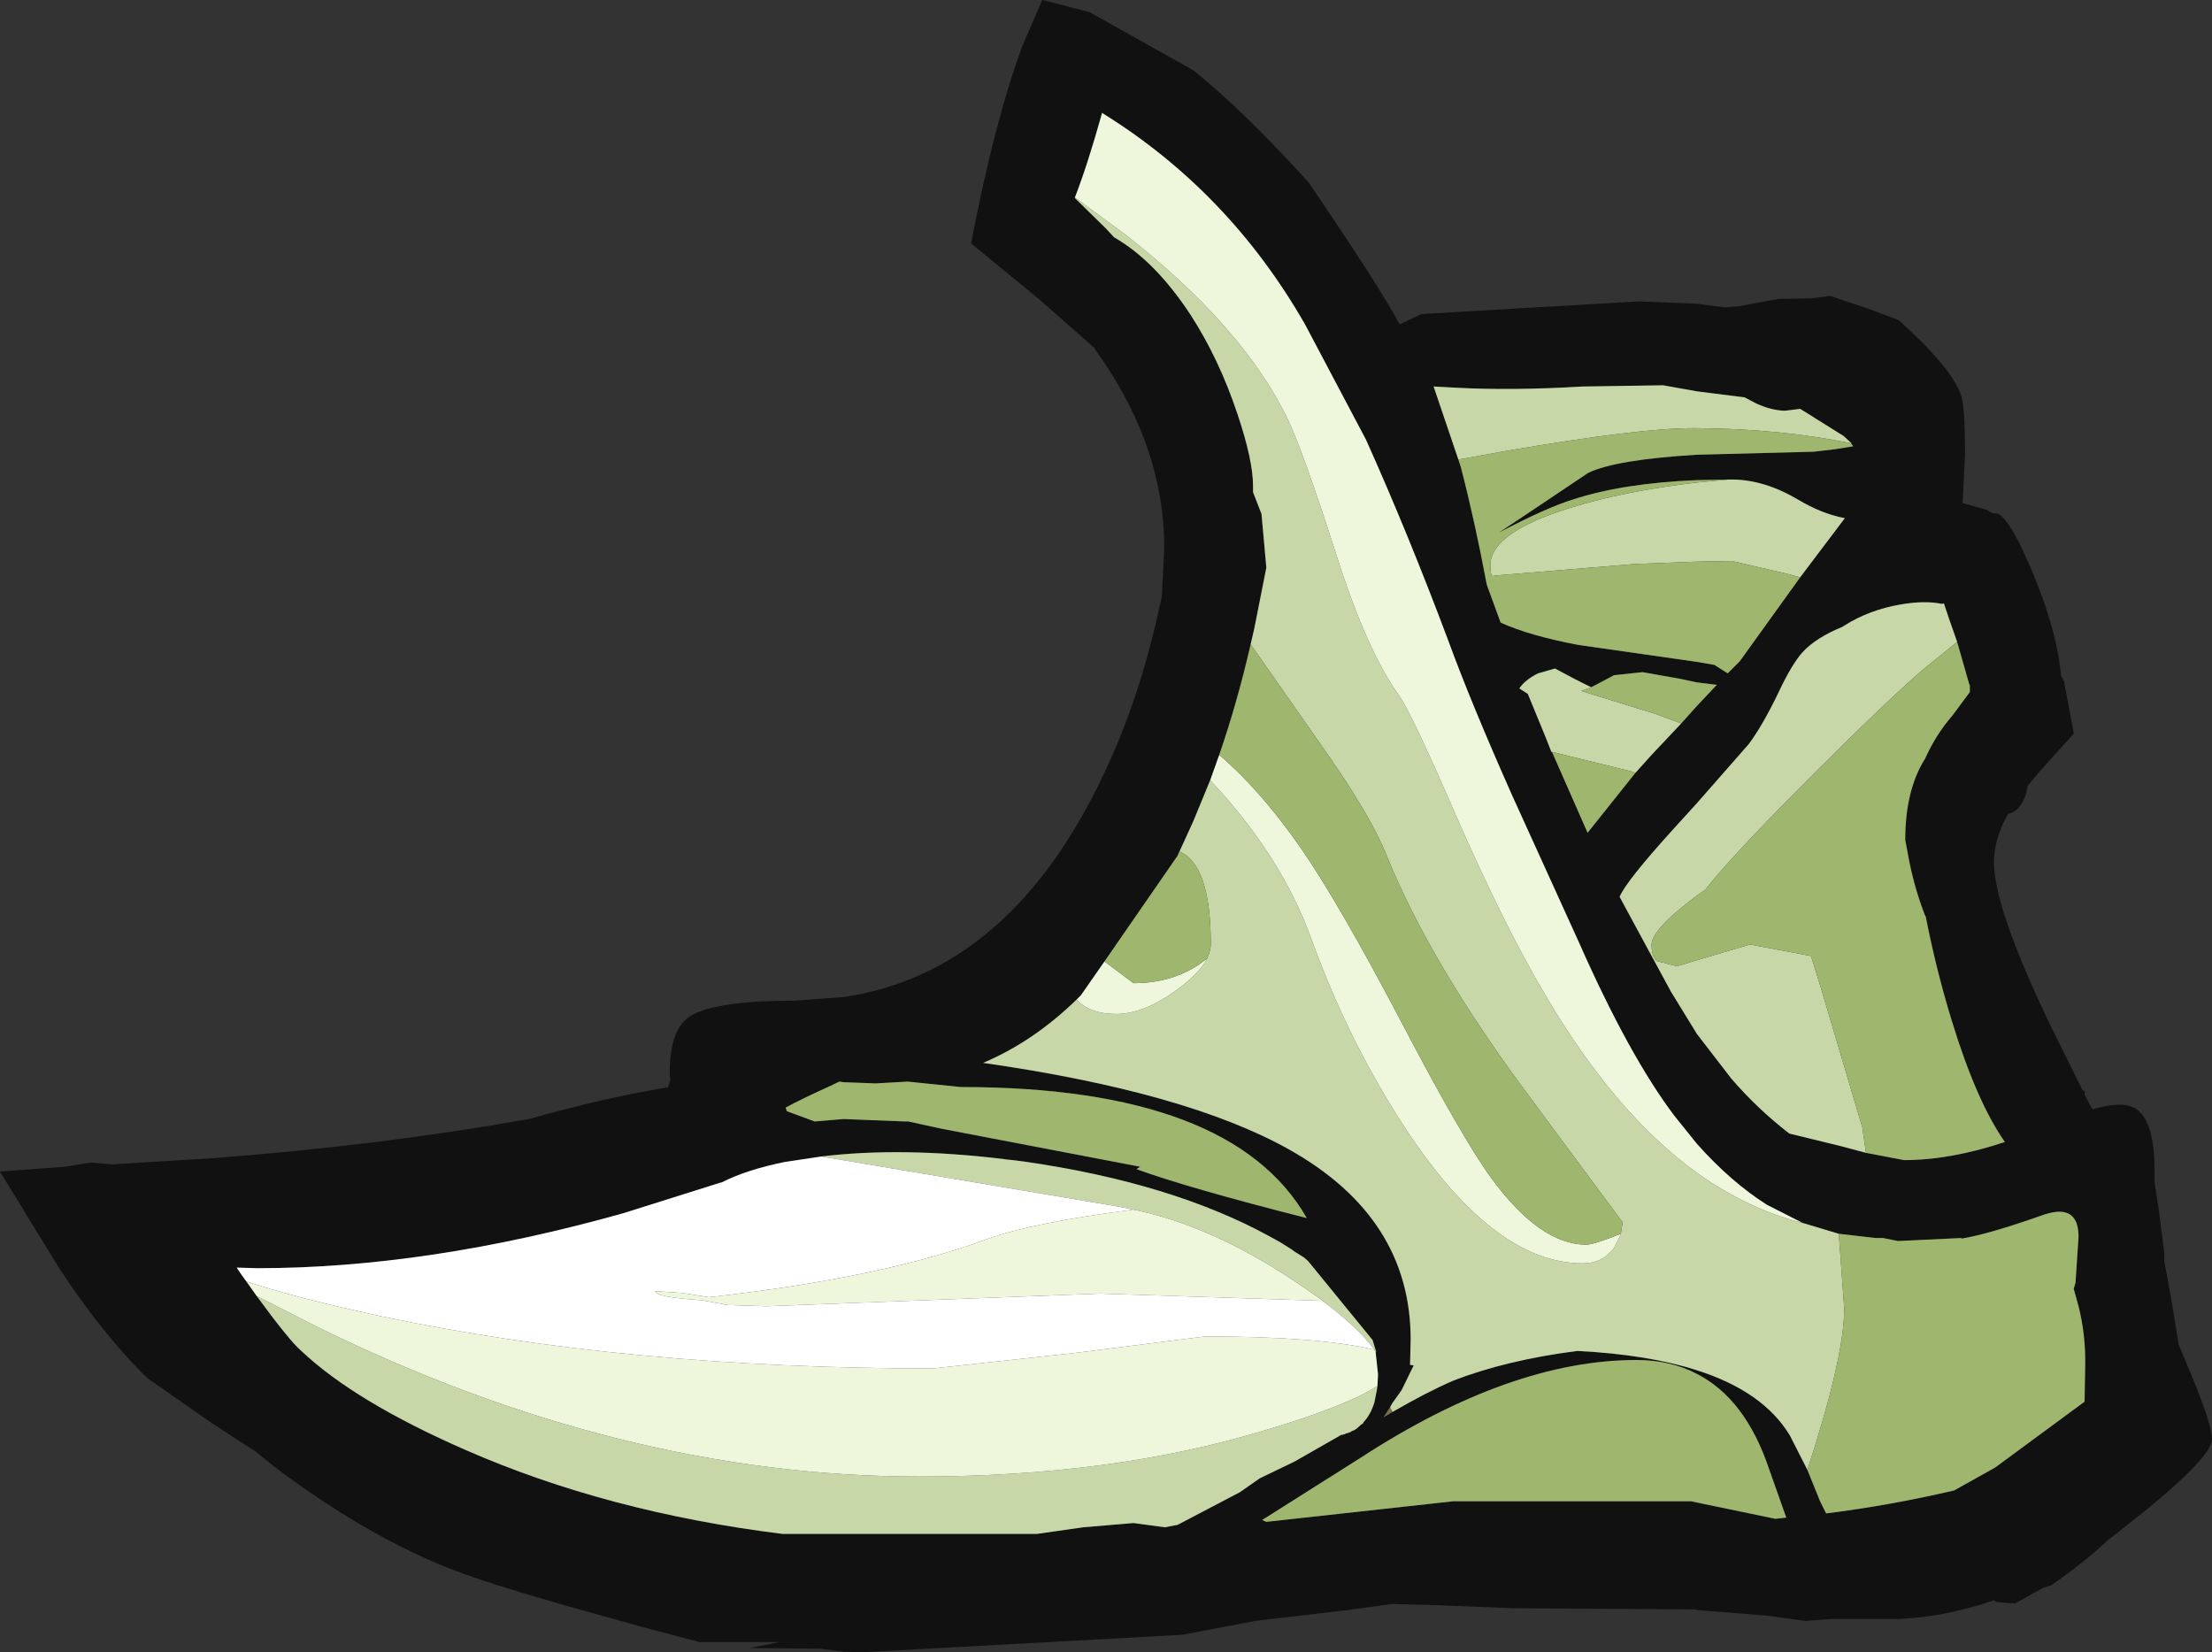 <?xml version="1.0" encoding="UTF-8" standalone="no"?>
<svg xmlns:ffdec="https://www.free-decompiler.com/flash" xmlns:xlink="http://www.w3.org/1999/xlink" ffdec:objectType="frame" height="136.8px" width="183.15px" xmlns="http://www.w3.org/2000/svg">
  <rect width="100%" height="100%" fill="#333333" stroke="none"/>
  <g transform="matrix(1.0, 0.0, 0.0, 1.0, 149.5, 100.75)">
    <use ffdec:characterId="111" height="136.8" transform="matrix(1.0, 0.0, 0.0, 1.0, -149.5, -100.75)" width="183.15" xlink:href="#shape0"/>
  </g>
  <defs>
    <g id="shape0" transform="matrix(1.0, 0.0, 0.0, 1.0, 149.5, 100.75)">
      <path d="M-9.0 -75.6 L-6.7 -75.3 -5.5 -75.4 -2.25 -76.0 0.45 -76.05 2.05 -76.25 5.15 -75.2 7.7 -74.25 Q12.0 -70.4 12.85 -68.1 13.2 -67.2 13.2 -63.1 L13.0 -59.1 14.95 -58.55 15.5 -58.25 15.85 -58.25 Q16.7 -57.95 18.05 -55.05 20.75 -49.2 21.15 -44.8 L21.4 -44.35 22.2 -40.05 22.2 -40.0 19.35 -36.85 18.4 -35.7 Q18.05 -33.65 16.75 -33.35 15.6 -31.3 15.6 -29.35 15.6 -25.6 20.2 -16.0 L22.95 -10.45 23.1 -10.45 23.1 -10.1 23.75 -8.9 Q26.3 -9.65 27.35 -8.95 28.9 -7.95 28.9 -3.75 L28.9 -2.8 29.25 -0.55 29.7 3.0 29.7 3.65 30.25 6.65 30.9 10.6 32.15 13.6 Q33.65 17.3 33.65 18.4 33.65 20.05 26.2 25.85 L25.05 26.75 Q22.95 28.7 20.35 30.5 L19.7 30.7 17.35 32.0 15.85 31.9 15.6 31.75 Q11.0 33.3 6.9 33.3 L6.2 33.3 5.35 33.3 2.7 33.3 2.0 33.3 -0.05 33.45 -3.3 33.0 -3.4 33.0 -9.0 32.55 -9.1 32.5 -24.25 32.4 -30.6 32.15 -34.2 32.05 -38.3 32.6 -45.55 33.45 -51.6 34.6 -78.15 36.05 -79.65 36.0 -81.65 35.75 -87.45 35.7 -84.95 35.2 -91.6 35.2 -96.15 34.0 -102.6 32.2 Q-109.25 30.3 -112.05 29.2 -119.15 26.45 -126.9 20.6 L-128.3 19.45 -132.0 17.05 -137.3 13.35 Q-140.95 9.8 -144.6 4.25 L-149.5 -3.75 -144.15 -4.15 -142.0 -4.5 -140.2 -4.35 -132.0 -4.85 Q-118.1 -5.9 -105.7 -8.1 -99.5 -9.85 -94.35 -10.7 L-94.2 -10.7 -94.0 -11.3 -94.05 -11.85 Q-94.05 -15.45 -92.45 -16.55 -90.5 -17.9 -83.7 -17.9 L-79.65 -18.2 Q-65.75 -20.25 -58.0 -36.9 -55.1 -43.05 -53.5 -50.5 L-53.3 -51.35 -53.1 -55.4 Q-53.1 -63.45 -58.25 -71.0 L-58.95 -72.0 -63.55 -76.05 -69.1 -80.6 Q-67.15 -90.7 -64.9 -96.8 L-64.7 -97.3 -63.2 -100.75 -59.3 -99.75 -51.35 -95.3 -50.65 -94.9 Q-46.4 -91.45 -41.15 -85.65 -35.3 -77.05 -33.7 -74.05 L-33.6 -73.9 -31.8 -74.75 -13.75 -75.8 -9.0 -75.6 -9.0 -68.35 -9.0 -75.6 M3.75 -64.05 L3.8 -64.05 3.15 -64.65 1.15 -65.9 0.9 -66.05 0.6 -66.25 -0.45 -66.9 -1.65 -66.75 -1.85 -66.75 Q-2.9 -66.8 -4.1 -67.35 L-5.05 -67.85 -9.0 -68.35 -11.8 -68.85 -18.45 -68.75 Q-24.3 -68.4 -28.95 -68.65 L-30.8 -68.75 -28.75 -62.7 -28.55 -62.1 Q-27.35 -57.45 -26.4 -52.35 L-25.25 -49.2 Q-22.8 -48.1 -18.8 -47.35 L-9.0 -45.95 -7.55 -45.7 -6.45 -45.0 -5.45 -46.0 -0.45 -52.95 3.25 -57.85 Q1.35 -58.2 -0.65 -59.4 -3.45 -61.05 -6.15 -61.05 L-6.35 -61.05 -9.0 -61.0 -9.0 -63.1 -9.0 -61.0 Q-15.1 -60.75 -19.25 -59.4 -21.5 -58.7 -25.4 -56.65 L-21.8 -59.05 -18.0 -61.6 Q-15.7 -62.7 -9.0 -63.1 L0.65 -63.35 2.4 -63.55 3.95 -63.8 3.75 -64.05 M-9.0 -44.25 L-9.0 -45.95 -9.0 -44.25 -10.4 -44.55 -13.5 -45.1 -15.85 -44.85 -17.75 -43.85 Q-19.0 -44.45 -20.75 -45.4 L-22.15 -45.0 Q-23.25 -44.45 -23.7 -43.75 L-23.0 -43.3 -21.5 -39.65 -21.05 -38.5 -21.0 -38.5 -18.05 -31.8 -14.1 -36.75 -12.75 -38.25 -10.3 -40.85 -9.0 -42.3 -7.35 -44.05 -9.0 -44.25 M-9.0 -34.25 L-9.0 -42.3 -9.0 -34.25 -11.0 -32.05 Q-14.85 -27.8 -15.4 -26.5 L-14.7 -25.2 -11.15 -18.65 -9.0 -15.15 -6.15 -11.45 Q-4.0 -8.95 -1.35 -6.9 L2.95 -5.85 5.0 -5.3 8.15 -4.7 Q12.0 -4.7 16.5 -6.2 14.15 -9.55 12.1 -16.25 10.8 -20.5 9.95 -24.85 L9.85 -25.05 Q9.05 -27.15 8.6 -29.35 L8.25 -31.2 Q8.25 -35.35 9.9 -37.95 10.8 -39.95 12.15 -41.5 L13.6 -43.45 13.6 -43.9 13.6 -44.0 13.55 -44.1 12.55 -47.6 11.85 -49.6 11.45 -50.8 11.3 -50.75 Q9.85 -51.05 7.85 -50.7 5.25 -50.25 3.2 -48.95 L3.05 -48.85 Q0.85 -47.95 -0.25 -46.75 -1.15 -45.75 -2.25 -43.4 -3.55 -40.7 -4.7 -39.15 L-9.0 -34.25 M-9.0 -6.05 L-9.0 -15.15 -9.0 -6.05 -10.85 -8.35 Q-14.6 -13.3 -18.8 -22.8 L-24.3 -34.9 Q-27.7 -42.55 -29.6 -47.75 -32.9 -56.55 -36.4 -64.35 L-41.45 -73.9 Q-47.75 -84.9 -58.25 -91.4 -59.45 -87.1 -60.5 -84.4 L-60.5 -84.35 -57.95 -81.85 -57.25 -81.1 Q-53.85 -79.15 -50.9 -74.65 -48.55 -71.0 -47.05 -66.5 -45.75 -62.65 -45.75 -60.5 L-45.75 -60.0 -45.05 -58.2 -44.65 -53.75 -45.65 -48.7 -45.95 -47.4 Q-47.05 -42.6 -48.55 -38.25 L-49.3 -36.15 -50.7 -32.75 -52.0 -29.9 -58.05 -21.15 -60.0 -18.35 -60.35 -18.0 Q-63.95 -14.5 -68.1 -12.75 -51.3 -10.35 -42.8 -5.6 -32.7 0.05 -32.7 10.15 L-32.75 12.25 -32.45 12.3 -33.45 14.35 -34.2 15.4 -34.4 15.75 -34.95 16.6 -34.2 16.15 Q-31.35 14.5 -29.15 13.55 -24.75 11.85 -18.9 11.1 -13.05 11.4 -9.0 12.7 -3.5 14.45 -1.3 18.1 L0.15 20.95 1.2 23.55 1.7 24.55 Q6.95 23.9 12.3 22.65 L15.7 20.75 23.1 15.3 23.15 12.3 Q23.2 9.8 22.6 7.4 L22.2 5.95 22.35 5.45 22.6 1.65 Q22.6 -1.25 19.5 -0.1 15.1 1.45 12.9 1.8 L12.9 1.75 7.65 2.0 6.4 1.75 6.15 1.75 5.9 1.75 5.8 1.75 2.75 1.4 -0.25 0.5 -3.2 -1.0 Q-6.2 -2.9 -9.0 -6.05 M-9.0 13.0 L-9.0 12.7 -9.0 13.0 Q-11.2 11.85 -14.0 11.85 -24.4 11.85 -36.85 19.95 L-45.0 25.1 -44.65 25.25 -29.2 23.55 -9.45 23.55 -9.0 23.65 -2.5 25.0 -1.6 24.9 -3.05 20.8 Q-5.0 15.05 -9.0 13.0 M-9.0 32.55 L-9.0 23.65 -9.0 32.55 M-84.35 -8.75 L-82.05 -7.9 -79.65 -8.1 -74.6 -7.9 -74.5 -7.9 -74.3 -7.9 -71.55 -7.3 -55.1 -4.15 -55.4 -3.95 Q-51.15 -2.4 -41.3 0.1 -47.5 -10.75 -69.95 -10.75 L-74.35 -11.2 -77.0 -11.05 -79.65 -11.15 -80.0 -11.2 -80.95 -10.75 Q-83.05 -9.8 -84.45 -9.05 L-84.35 -8.75 M-81.5 -5.0 L-84.5 -4.55 Q-87.7 -3.9 -89.75 -2.85 L-89.8 -2.85 -97.9 -0.3 Q-114.1 4.25 -128.2 4.25 L-129.9 4.2 -129.5 4.8 -129.1 5.35 -128.25 6.55 Q-125.5 10.3 -124.55 11.1 -120.1 15.3 -110.95 19.3 -99.2 24.45 -84.7 26.25 L-63.65 26.25 -59.8 25.7 -55.65 25.35 -53.05 25.7 -52.0 25.5 -46.85 22.8 -45.2 21.65 -42.3 20.25 -38.45 18.05 -38.35 18.05 -38.25 18.0 -38.15 18.0 -38.1 17.95 -37.95 17.9 -37.9 17.9 -37.8 17.85 -37.65 17.8 -37.6 17.75 -37.35 17.65 -37.2 17.55 -36.8 17.2 -36.65 17.1 -36.6 17.0 Q-36.0 16.35 -35.7 15.35 L-35.5 14.35 -35.45 14.0 -35.4 13.05 -35.6 11.2 -35.55 11.2 -35.85 10.2 -41.2 3.65 -41.55 3.35 -42.35 2.85 -42.55 2.7 -43.5 2.1 -44.5 1.55 Q-52.5 -2.8 -64.5 -4.55 L-65.25 -4.65 -65.65 -4.7 -66.15 -4.75 -66.5 -4.8 Q-74.9 -5.8 -81.5 -5.0 M-132.0 -4.85 L-132.0 17.05 -132.0 -4.85" fill="#111111" fill-rule="evenodd" stroke="none"/>
      <path d="M-34.4 15.75 L-34.2 16.15 -34.95 16.6 -34.4 15.75" fill="#76714b" fill-rule="evenodd" stroke="none"/>
      <path d="M-9.0 -68.35 L-5.05 -67.85 -4.1 -67.35 Q-2.9 -66.8 -1.85 -66.75 L-1.65 -66.75 -0.45 -66.9 0.6 -66.25 0.9 -66.05 1.15 -65.9 3.15 -64.65 3.8 -64.05 3.75 -64.05 Q-2.1 -65.25 -9.0 -65.3 L-9.4 -65.3 Q-13.75 -65.3 -24.6 -63.45 L-28.75 -62.7 -30.8 -68.75 -28.95 -68.65 Q-24.3 -68.4 -18.45 -68.75 L-11.8 -68.85 -9.0 -68.35 -9.0 -65.3 -9.0 -68.35 M-6.35 -61.05 L-6.15 -61.05 Q-3.45 -61.05 -0.65 -59.4 1.35 -58.2 3.25 -57.85 L-0.45 -52.95 -1.55 -53.25 -6.1 -54.3 -9.0 -54.25 -14.2 -54.05 -25.7 -53.1 -25.9 -53.05 Q-26.1 -53.1 -26.1 -53.95 -26.1 -56.65 -19.5 -58.7 -15.0 -60.1 -9.0 -60.8 L-9.0 -54.25 -9.0 -60.8 -6.35 -61.05 M-9.0 -34.25 L-4.7 -39.15 Q-3.55 -40.7 -2.25 -43.4 -1.15 -45.75 -0.25 -46.75 0.85 -47.95 3.05 -48.85 L3.2 -48.95 Q5.25 -50.25 7.85 -50.7 9.85 -51.05 11.3 -50.75 L11.45 -50.8 11.85 -49.6 12.55 -47.6 10.2 -45.7 Q7.4 -43.45 -0.8 -35.2 -6.25 -29.7 -8.3 -27.1 L-8.35 -27.05 -9.0 -26.6 Q-12.75 -23.8 -12.75 -22.55 -12.75 -21.75 -12.55 -21.5 L-12.4 -21.2 -10.65 -20.75 -9.0 -21.25 -4.6 -22.55 0.45 -21.6 1.3 -18.85 4.7 -7.4 5.0 -5.3 2.95 -5.85 -1.35 -6.9 Q-4.0 -8.95 -6.15 -11.45 L-9.0 -15.15 -11.15 -18.65 -14.7 -25.2 -15.4 -26.5 Q-14.85 -27.8 -11.0 -32.05 L-9.0 -34.25 -9.0 -26.6 -9.0 -34.25 M-0.25 0.5 L2.75 1.4 3.2 7.6 Q3.2 11.6 0.15 20.95 L-1.3 18.1 Q-3.5 14.45 -9.0 12.7 -13.05 11.4 -18.9 11.1 -24.75 11.85 -29.15 13.55 -31.35 14.5 -34.2 16.15 L-34.4 15.75 -34.2 15.4 -33.45 14.35 -32.45 12.3 -32.75 12.25 -32.7 10.15 Q-32.7 0.05 -42.8 -5.6 -51.3 -10.35 -68.1 -12.75 -63.95 -14.5 -60.35 -18.0 -59.3 -16.8 -57.05 -16.8 -54.8 -16.8 -52.05 -18.8 -50.15 -20.2 -49.55 -21.4 -49.25 -22.05 -49.25 -22.6 -49.25 -29.15 -51.85 -30.25 L-52.0 -29.9 -50.7 -32.75 -49.3 -36.15 Q-43.4 -29.9 -40.9 -22.95 -37.85 -14.55 -33.25 -7.5 -25.85 3.85 -18.45 3.85 -16.8 3.85 -15.85 2.55 L-15.35 1.55 -15.3 1.4 -15.15 0.45 -22.6 -9.6 Q-31.0 -20.8 -34.7 -29.95 -35.9 -32.95 -39.3 -37.9 L-44.65 -45.55 -45.95 -47.4 -45.65 -48.7 -44.65 -53.75 -45.05 -58.2 -45.75 -60.0 -45.75 -60.5 Q-45.75 -62.65 -47.05 -66.5 -48.55 -71.0 -50.9 -74.65 -53.85 -79.15 -57.25 -81.1 L-57.95 -81.85 -60.5 -84.35 -60.5 -84.4 -56.35 -81.35 Q-46.75 -73.85 -43.0 -66.3 -41.7 -63.7 -38.75 -54.5 -36.3 -46.85 -33.65 -43.15 -32.65 -41.75 -29.0 -33.35 -24.95 -24.1 -21.6 -18.45 -15.8 -8.55 -9.0 -3.65 L-9.0 12.7 -9.0 -3.65 Q-4.8 -0.65 -0.25 0.5 M-35.7 11.0 Q-37.05 9.15 -40.0 6.95 L-39.95 6.95 -40.75 6.4 -42.2 5.4 -42.35 5.3 Q-49.25 0.7 -55.65 -0.6 L-56.9 -0.85 -81.5 -5.0 Q-74.9 -5.8 -66.5 -4.8 L-66.15 -4.75 -65.65 -4.7 -65.25 -4.65 -64.5 -4.55 Q-52.5 -2.8 -44.5 1.55 L-43.5 2.1 -42.55 2.7 -42.35 2.85 -41.55 3.35 -41.2 3.65 -35.85 10.2 -35.55 11.2 -35.6 11.2 -35.7 11.0 M-35.45 14.0 L-35.5 14.35 -35.7 15.35 Q-36.0 16.35 -36.6 17.0 L-36.65 17.1 -36.8 17.2 -37.2 17.55 -37.35 17.65 -37.6 17.75 -37.65 17.8 -37.8 17.85 -37.9 17.9 -37.95 17.9 -38.1 17.95 -38.15 18.0 -38.25 18.0 -38.35 18.05 -38.45 18.05 -42.3 20.25 -45.2 21.65 -46.85 22.8 -52.0 25.5 -53.05 25.7 -55.65 25.35 -59.8 25.7 -63.65 26.25 -84.7 26.25 Q-99.2 24.45 -110.95 19.3 -120.1 15.3 -124.55 11.1 -125.5 10.3 -128.25 6.55 L-123.35 9.05 Q-98.1 21.5 -73.4 21.5 -57.35 21.5 -44.7 17.65 -38.0 15.65 -35.45 14.0 M-10.3 -40.85 L-12.75 -38.25 -14.1 -36.75 -14.3 -36.85 -21.0 -38.5 -21.05 -38.5 -21.5 -39.65 -23.0 -43.3 -23.7 -43.75 Q-23.25 -44.45 -22.15 -45.0 L-20.75 -45.4 Q-19.0 -44.45 -17.75 -43.85 L-18.55 -43.55 -18.6 -43.55 -12.45 -41.65 -10.3 -40.85 M-9.0 -21.25 L-9.0 -15.15 -9.0 -21.25" fill="#c7d7a8" fill-rule="evenodd" stroke="none"/>
      <path d="M-9.0 -6.05 Q-6.2 -2.9 -3.2 -1.0 L-0.25 0.5 Q-4.8 -0.65 -9.0 -3.65 -15.8 -8.55 -21.6 -18.45 -24.95 -24.1 -29.0 -33.35 -32.65 -41.75 -33.65 -43.15 -36.3 -46.85 -38.75 -54.5 -41.7 -63.7 -43.0 -66.3 -46.75 -73.85 -56.35 -81.35 L-60.5 -84.4 Q-59.45 -87.1 -58.25 -91.4 -47.75 -84.9 -41.45 -73.9 L-36.4 -64.35 Q-32.9 -56.55 -29.6 -47.75 -27.7 -42.55 -24.3 -34.9 L-18.8 -22.8 Q-14.6 -13.3 -10.85 -8.35 L-9.0 -6.05 -9.0 -3.65 -9.0 -6.05 M-129.1 5.35 Q-124.85 6.75 -117.85 8.25 -97.5 12.55 -72.25 12.55 L-60.35 11.25 -49.7 9.9 Q-40.4 9.9 -35.7 11.0 L-35.6 11.2 -35.4 13.05 -35.45 14.0 Q-38.0 15.65 -44.7 17.65 -57.35 21.5 -73.4 21.5 -98.1 21.5 -123.35 9.05 L-128.25 6.55 -129.1 5.35 M-40.0 6.95 L-58.4 6.35 -86.05 7.4 -89.25 7.3 -91.4 6.9 Q-95.25 6.65 -95.25 6.15 L-93.0 6.3 -90.8 6.65 Q-76.45 5.05 -67.8 1.85 -63.9 0.45 -55.65 -0.6 -49.25 0.7 -42.35 5.3 L-42.2 5.4 -40.75 6.4 -39.95 6.95 -40.0 6.95 M-15.3 1.4 L-15.35 1.55 -15.85 2.55 Q-16.8 3.85 -18.45 3.85 -25.85 3.85 -33.25 -7.5 -37.85 -14.55 -40.9 -22.95 -43.4 -29.9 -49.3 -36.15 L-48.55 -38.25 Q-45.15 -35.35 -41.8 -30.55 -38.65 -26.0 -33.45 -16.1 -28.45 -6.55 -26.05 -3.25 -22.0 2.3 -18.15 2.3 -17.55 2.3 -15.3 1.4 M-49.55 -21.4 Q-50.15 -20.2 -52.05 -18.8 -54.8 -16.8 -57.05 -16.8 -59.3 -16.8 -60.35 -18.0 L-60.0 -18.35 -58.05 -21.15 -55.65 -19.35 Q-52.05 -19.35 -49.55 -21.4" fill="#eef7db" fill-rule="evenodd" stroke="none"/>
      <path d="M3.75 -64.05 L3.95 -63.8 2.4 -63.55 0.65 -63.35 -9.0 -63.1 -9.0 -65.3 -9.0 -63.1 Q-15.7 -62.7 -18.0 -61.6 L-21.8 -59.05 -25.4 -56.65 Q-21.5 -58.7 -19.25 -59.4 -15.1 -60.75 -9.0 -61.0 L-6.35 -61.05 -9.0 -60.8 Q-15.0 -60.1 -19.5 -58.7 -26.1 -56.65 -26.1 -53.95 -26.1 -53.1 -25.9 -53.05 L-25.7 -53.1 -14.2 -54.05 -9.0 -54.25 -6.1 -54.3 -1.55 -53.25 -0.45 -52.95 -5.45 -46.0 -6.45 -45.0 -7.55 -45.7 -9.0 -45.95 -18.8 -47.35 Q-22.8 -48.1 -25.25 -49.2 L-26.4 -52.35 Q-27.35 -57.45 -28.55 -62.1 L-28.75 -62.7 -24.6 -63.45 Q-13.75 -65.3 -9.4 -65.3 L-9.0 -65.3 Q-2.1 -65.25 3.75 -64.05 M-9.0 -44.25 L-7.35 -44.05 -9.0 -42.3 -9.0 -44.25 -9.0 -42.3 -10.3 -40.85 -12.45 -41.65 -18.6 -43.55 -18.55 -43.55 -17.75 -43.85 -15.85 -44.85 -13.5 -45.1 -10.4 -44.55 -9.0 -44.25 M12.55 -47.6 L13.55 -44.1 13.6 -44.0 13.6 -43.9 13.6 -43.45 12.15 -41.5 Q10.8 -39.95 9.9 -37.95 8.25 -35.35 8.25 -31.2 L8.6 -29.35 Q9.05 -27.15 9.85 -25.05 L9.95 -24.85 Q10.8 -20.5 12.1 -16.25 14.15 -9.55 16.5 -6.2 12.0 -4.7 8.15 -4.7 L5.0 -5.3 4.7 -7.4 1.3 -18.85 0.45 -21.6 -4.6 -22.55 -9.0 -21.25 -9.0 -26.6 -9.0 -21.25 -10.65 -20.75 -12.4 -21.2 -12.55 -21.5 Q-12.75 -21.75 -12.75 -22.55 -12.75 -23.8 -9.0 -26.6 L-8.35 -27.05 -8.3 -27.1 Q-6.25 -29.7 -0.8 -35.2 7.4 -43.45 10.2 -45.7 L12.55 -47.6 M2.75 1.4 L5.8 1.75 5.9 1.75 6.15 1.75 6.4 1.75 7.65 2.0 12.9 1.75 12.9 1.8 Q15.1 1.45 19.5 -0.1 22.6 -1.25 22.6 1.65 L22.35 5.45 22.2 5.95 22.6 7.4 Q23.2 9.8 23.15 12.3 L23.1 15.3 15.7 20.75 12.3 22.65 Q6.95 23.9 1.7 24.55 L1.2 23.55 0.15 20.95 Q3.2 11.6 3.2 7.6 L2.75 1.4 M-9.0 13.0 Q-5.0 15.05 -3.05 20.8 L-1.6 24.9 -2.5 25.0 -9.0 23.65 -9.0 13.0 -9.0 23.65 -9.45 23.55 -29.2 23.55 -44.65 25.25 -45.0 25.1 -36.85 19.95 Q-24.4 11.85 -14.0 11.85 -11.2 11.85 -9.0 13.0 M-84.35 -8.75 L-84.45 -9.05 Q-83.05 -9.8 -80.95 -10.75 L-80.0 -11.2 -79.65 -11.15 -77.0 -11.05 -74.35 -11.2 -69.95 -10.75 Q-47.5 -10.75 -41.3 0.1 -51.15 -2.4 -55.4 -3.95 L-55.1 -4.15 -71.55 -7.3 -74.3 -7.9 -74.5 -7.9 -74.6 -7.9 -79.65 -8.1 -82.05 -7.9 -84.35 -8.75 M-9.0 -60.8 L-9.0 -61.0 -9.0 -60.8 M-9.0 -45.95 L-9.0 -54.25 -9.0 -45.95 M-45.95 -47.4 L-44.65 -45.55 -39.3 -37.9 Q-35.9 -32.95 -34.7 -29.95 -31.0 -20.8 -22.6 -9.6 L-15.15 0.45 -15.3 1.4 Q-17.55 2.3 -18.15 2.3 -22.0 2.3 -26.05 -3.25 -28.45 -6.55 -33.45 -16.1 -38.65 -26.0 -41.8 -30.55 -45.15 -35.35 -48.55 -38.25 -47.05 -42.6 -45.95 -47.4 M-52.0 -29.9 L-51.85 -30.25 Q-49.25 -29.15 -49.25 -22.6 -49.25 -22.05 -49.55 -21.4 -52.05 -19.35 -55.65 -19.35 L-58.05 -21.15 -52.0 -29.9 M-14.1 -36.75 L-18.05 -31.8 -21.0 -38.5 -14.3 -36.85 -14.1 -36.75" fill="#9eb66d" fill-rule="evenodd" stroke="none"/>
      <path d="M-129.1 5.35 L-129.5 4.8 -129.9 4.2 -128.2 4.25 Q-114.1 4.25 -97.9 -0.3 L-89.8 -2.85 -89.75 -2.85 Q-87.7 -3.9 -84.5 -4.55 L-81.5 -5.0 -56.9 -0.85 -55.65 -0.6 Q-63.9 0.45 -67.8 1.85 -76.45 5.05 -90.8 6.65 L-93.0 6.3 -95.25 6.15 Q-95.25 6.65 -91.4 6.9 L-89.25 7.3 -86.05 7.4 -58.4 6.35 -40.0 6.95 Q-37.05 9.15 -35.7 11.0 -40.4 9.9 -49.7 9.9 L-60.35 11.25 -72.25 12.55 Q-97.5 12.55 -117.85 8.25 -124.85 6.75 -129.1 5.35" fill="#ffffff" fill-rule="evenodd" stroke="none"/>
    </g>
  </defs>
</svg>
